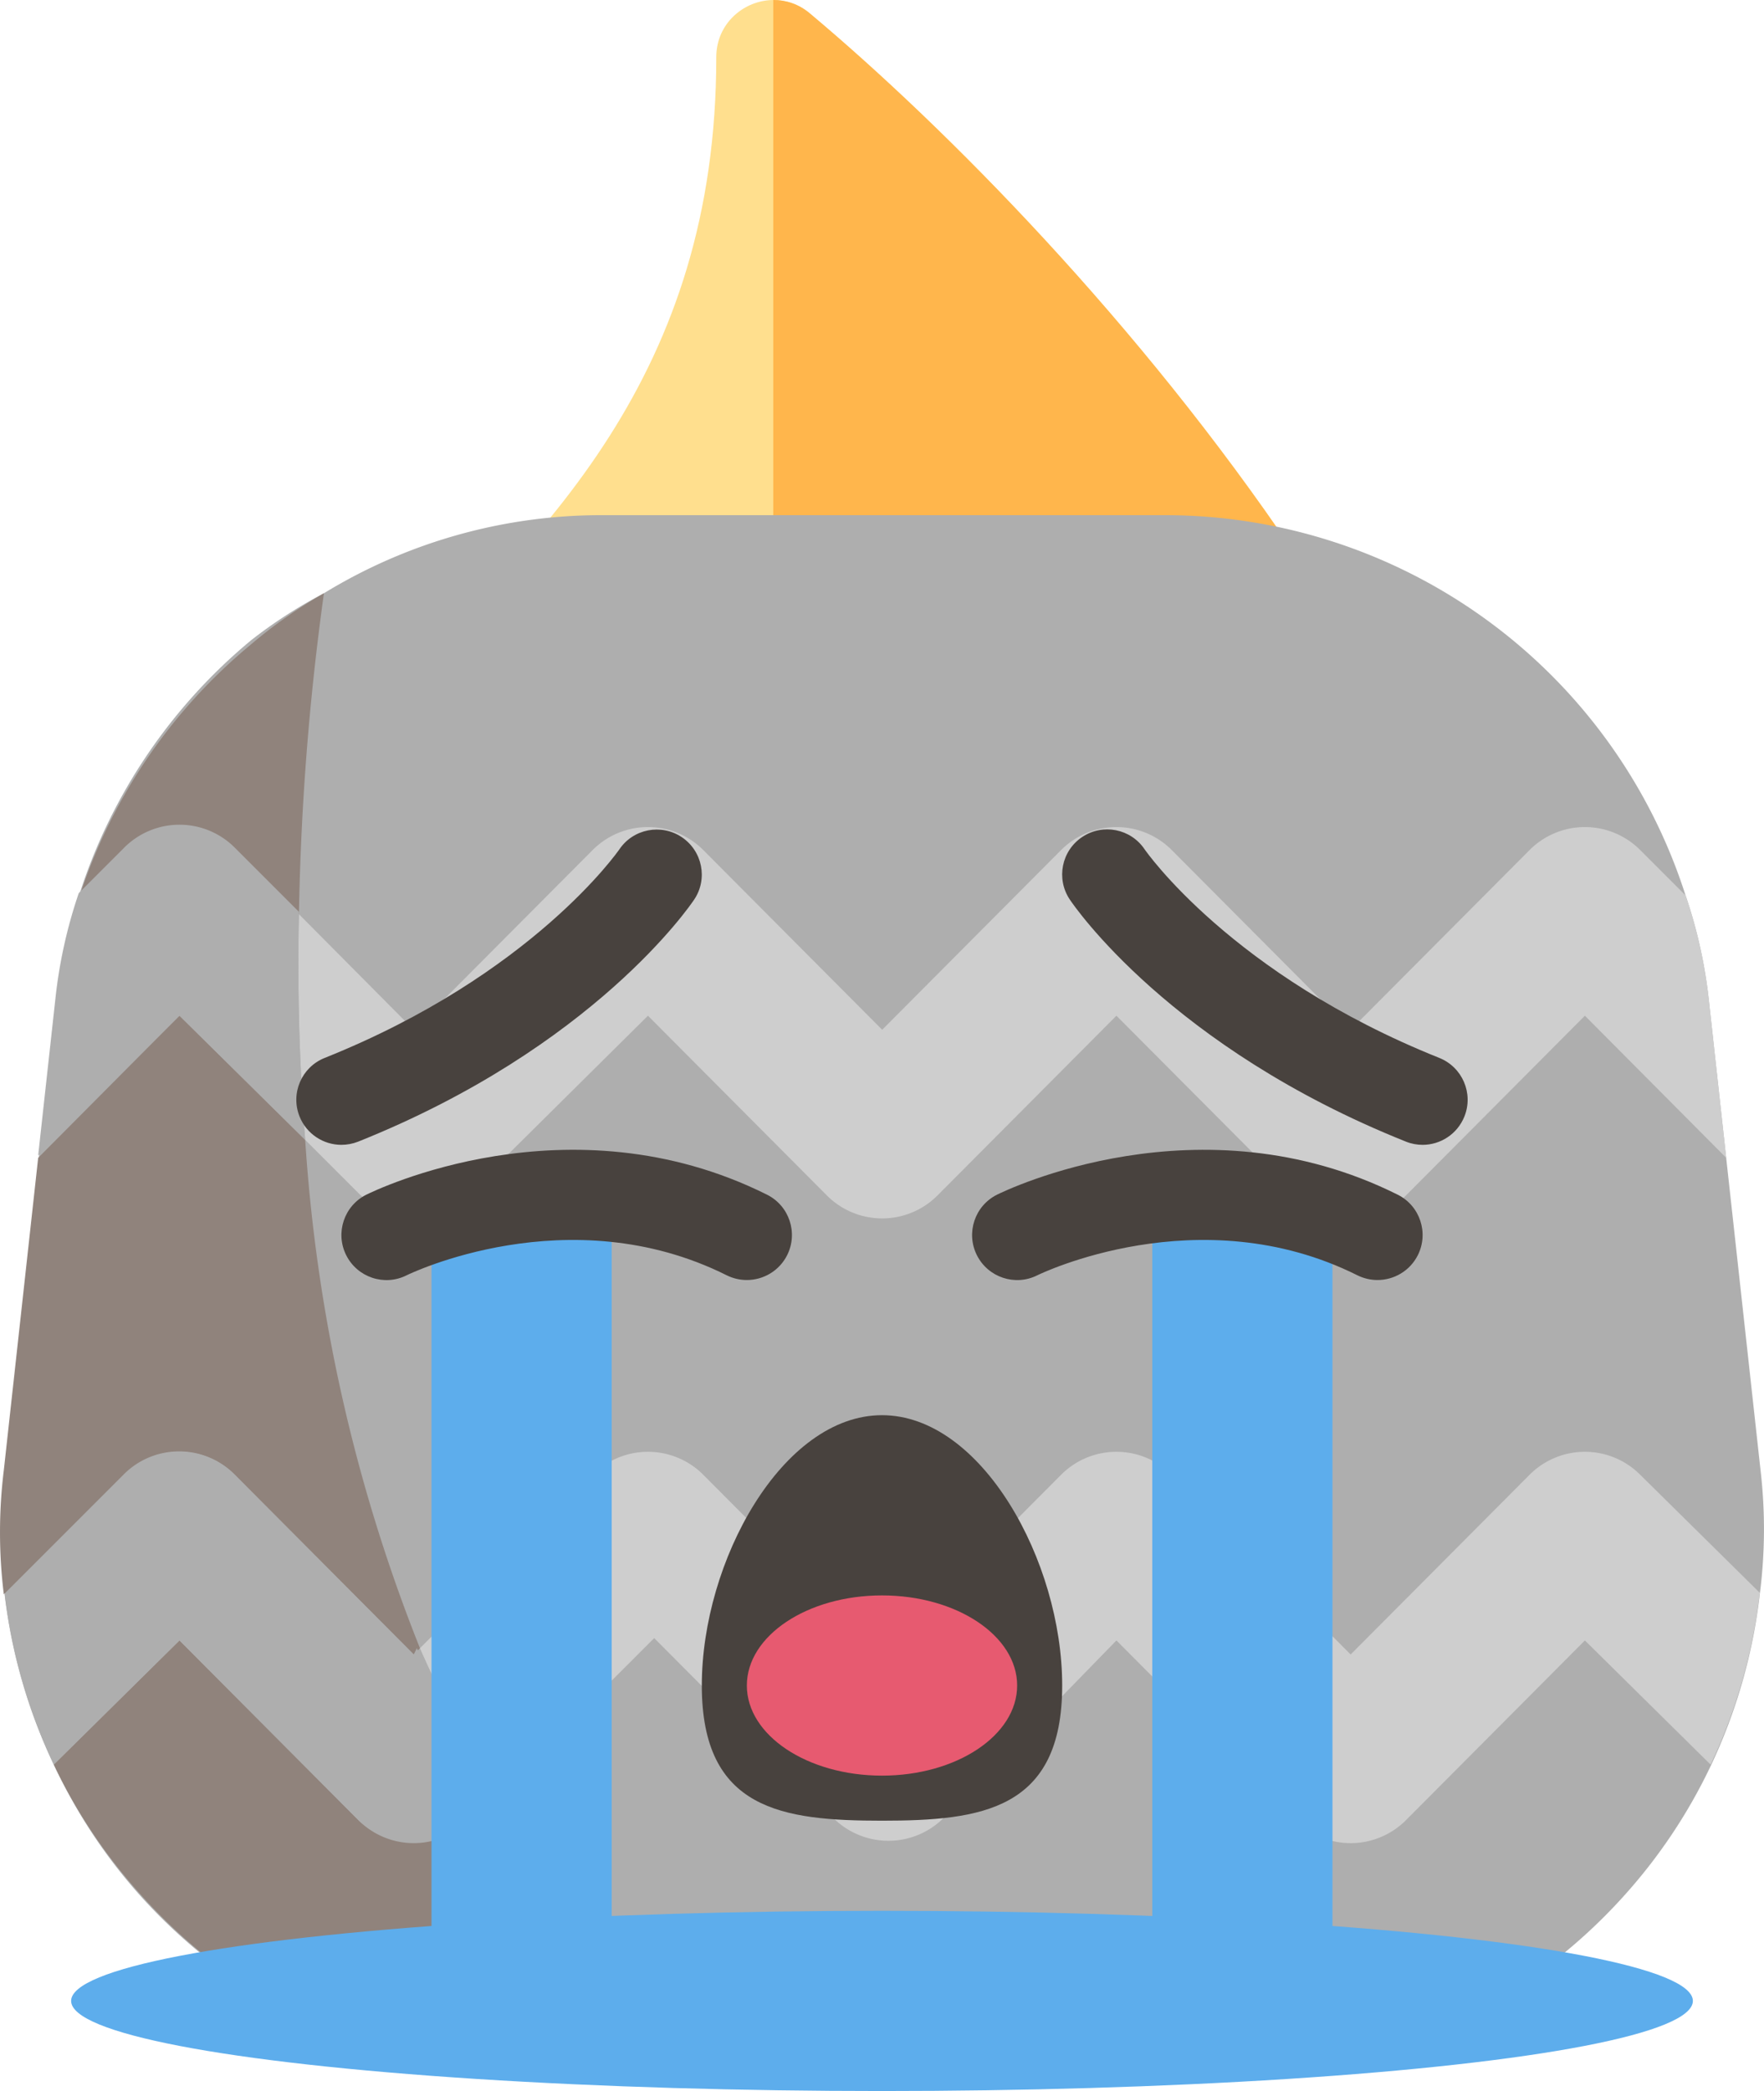 <svg version="1.1" viewBox="0 0 1000 1185.2" xmlns="http://www.w3.org/2000/svg"><g stroke-width="44.262"><path d="m459.17 7.614c-6.33-5.311-13.633-7.657-20.759-7.613-16.598 0.089-32.356 13.234-32.356 32.356 0 358.7-388 373.39-388 715.67 0 208.92 199.89 344.58 208.39 350.25 24.964 16.643 57.231-6.949 48.998-35.764-50.68-177.49-44.926-361.8 91.844-486.79-24.477 90.294-2.877 163.28 71.085 195.37 54.885 23.857 126.72 19.874 186.17 10.933 66.57 58.736 18.944 194.93-21.069 274.91-14.784 29.567 19.475 59.665 46.873 41.385 144.91-96.58 222.37-217.86 230.21-360.43 15.802-287.53-266.32-600.19-421.37-730.23z" fill="#ffdf8e"/><path d="m880.54 737.89c-7.834 142.57-85.293 263.85-230.21 360.43-27.398 18.28-61.613-11.818-46.873-41.385 40.013-79.981 87.639-216.18 21.069-274.91-59.444 8.941-131.24 12.88-186.17-10.933v-771.09c7.126-0.044 14.474 2.302 20.759 7.613 155.05 130.09 437.18 442.71 421.37 730.23z" fill="#ffb64c"/><path d="m997.61 903.7a309.83 309.83 0 0 1-27.885 97.376 304.97 304.97 0 0 1-48.688 73.032 309.83 309.83 0 0 1-230.61 103.13h-380.65a309.83 309.83 0 0 1-230.61-103.13 304.97 304.97 0 0 1-48.688-73.918 309.83 309.83 0 0 1-27.885-97.376 287.7 287.7 0 0 1 0-70.377l29.213-265.57a275.75 275.75 0 0 1 13.279-60.196 309.83 309.83 0 0 1 97.376-143.85 270.44 270.44 0 0 1 41.164-26.557 301.42 301.42 0 0 1 155.8-44.262h321.34a309.83 309.83 0 0 1 294.78 215.56 275.75 275.75 0 0 1 13.279 60.196l29.213 265.57a287.7 287.7 0 0 1-0.443 70.377z" fill="#aeaeae"/><path d="m133.18 835.98 101.36 101.8 3.541-3.541a940.57 940.57 0 0 1-65.065-288.15l-71.262-70.377-80.114 80.557-19.475 177.05a287.7 287.7 0 0 0 0 70.377l67.721-67.721a44.262 44.262 0 0 1 63.295 0zm69.934 195.64-101.36-101.8-71.262 70.377a304.97 304.97 0 0 0 48.688 73.032 309.83 309.83 0 0 0 230.61 104.02h121.72a504.59 504.59 0 0 1-152.7-160.23l-14.606 14.606a44.262 44.262 0 0 1-61.082 0zm-69.934-549.73 36.295 36.295a1504.9 1504.9 0 0 1 14.164-181.92 270.44 270.44 0 0 0-41.606 29.213 309.83 309.83 0 0 0-97.376 143.85l25.672-25.672a44.262 44.262 0 0 1 62.852-1.77z" fill="#90837c"/><path d="m173.01 646.09 30.098 30.098a44.262 44.262 0 0 0 62.852 0l101.36-100.47 101.36 101.8a44.262 44.262 0 0 0 62.852 0l101.36-101.8 101.36 101.8a44.262 44.262 0 0 0 62.852 0l101.36-101.8 80.114 80.557-9.738-88.524a275.75 275.75 0 0 0-13.279-60.196l-25.672-25.672a44.262 44.262 0 0 0-62.852 0l-101.36 101.8-101.36-101.8a44.262 44.262 0 0 0-62.852 0l-101.36 101.8-101.36-101.8a44.262 44.262 0 0 0-62.852 0l-101.36 101.8-65.065-65.508a1272.1 1272.1 0 0 0 3.541 127.92z" fill="#cecece"/><path d="m173.01 646.09c-3.541-44.262-4.426-88.524-3.541-129.25l-36.295-36.295a44.262 44.262 0 0 0-62.852 0l-25.672 25.672a275.75 275.75 0 0 0-13.279 60.196l-9.738 88.524 80.114-79.229z" fill="#aeaeae"/><path d="m929.89 835.98a44.262 44.262 0 0 0-62.852 0l-101.36 101.8-101.36-101.8a44.262 44.262 0 0 0-62.852 0l-101.36 101.8-101.36-101.8a44.262 44.262 0 0 0-62.852 0l-97.819 98.262a609.05 609.05 0 0 0 44.262 82.77l88.524-88.524 101.36 101.8a44.262 44.262 0 0 0 62.852 0l97.819-100.47 101.36 101.8a44.262 44.262 0 0 0 62.852 0l101.36-101.8 71.262 70.377a309.83 309.83 0 0 0 27.885-97.376z" fill="#cecece"/><path d="m234.54 937.78-101.36-101.8a44.262 44.262 0 0 0-62.852 0l-67.721 67.721a309.83 309.83 0 0 0 27.885 96.491l71.262-70.377 101.36 101.8a44.262 44.262 0 0 0 62.852 0l14.606-14.606a609.05 609.05 0 0 1-44.262-82.77z" fill="#aeaeae"/></g><g transform="translate(715.85 166.99)" stroke-width="25.538"><path d="m-113.7 788.38c0 70.561-45.738 76.614-102.15 76.614-56.439 0-102.15-6.053-102.15-76.614 0-70.51 45.713-153.23 102.15-153.23 56.413 0 102.15 82.717 102.15 153.23zm204.3-306.46c-3.167 0-6.385-0.587-9.475-1.839-133.54-53.4-188.27-133.84-190.54-137.24-7.84-11.747-4.673-27.607 7.074-35.421 11.722-7.815 27.504-4.699 35.37 6.997 0.485 0.69 49.288 71.123 167.04 118.22 13.101 5.261 19.485 20.098 14.25 33.199-4.01 10.011-13.612 16.089-23.725 16.089zm-612.91 0c-10.139 0-19.715-6.078-23.725-16.063-5.235-13.101 1.124-27.964 14.225-33.199 117.78-47.092 166.58-117.53 167.07-118.22 7.866-11.645 23.725-14.735 35.421-6.895 11.671 7.866 14.838 23.623 7.023 35.319-2.273 3.397-57.001 83.841-190.51 137.24-3.116 1.226-6.333 1.813-9.5 1.813z" fill="#48423e"/><path d="m-62.625 507.47h102.15v485.22l-102.15-1.175zm-408.61 485.22 102.15-1.175v-484.05h-102.15z" fill="#5dadec"/><path d="m-292.49 558.54c-3.831 0-7.738-0.868-11.39-2.682-89.689-44.845-180.55-0.46-181.45 0-12.641 6.359-27.964 1.175-34.272-11.415-6.308-12.616-1.2-27.964 11.415-34.272 4.648-2.298 114.87-56.107 227.16 0 12.616 6.308 17.723 21.656 11.415 34.272-4.495 8.938-13.51 14.097-22.882 14.097zm357.53 0c-3.831 0-7.738-0.868-11.39-2.682-89.715-44.845-180.55-0.46-181.45 0-12.616 6.333-27.939 1.2-34.272-11.415-6.308-12.616-1.2-27.964 11.415-34.272 4.648-2.298 114.95-56.081 227.16 0 12.616 6.308 17.723 21.656 11.415 34.272-4.495 8.938-13.51 14.097-22.882 14.097z" fill="#48423e"/><ellipse cx="-215.85" cy="967.15" rx="459.68" ry="51.076" fill="#5dadec"/><ellipse cx="-215.85" cy="788.38" rx="76.614" ry="51.076" fill="#e75a70"/></g></svg>
